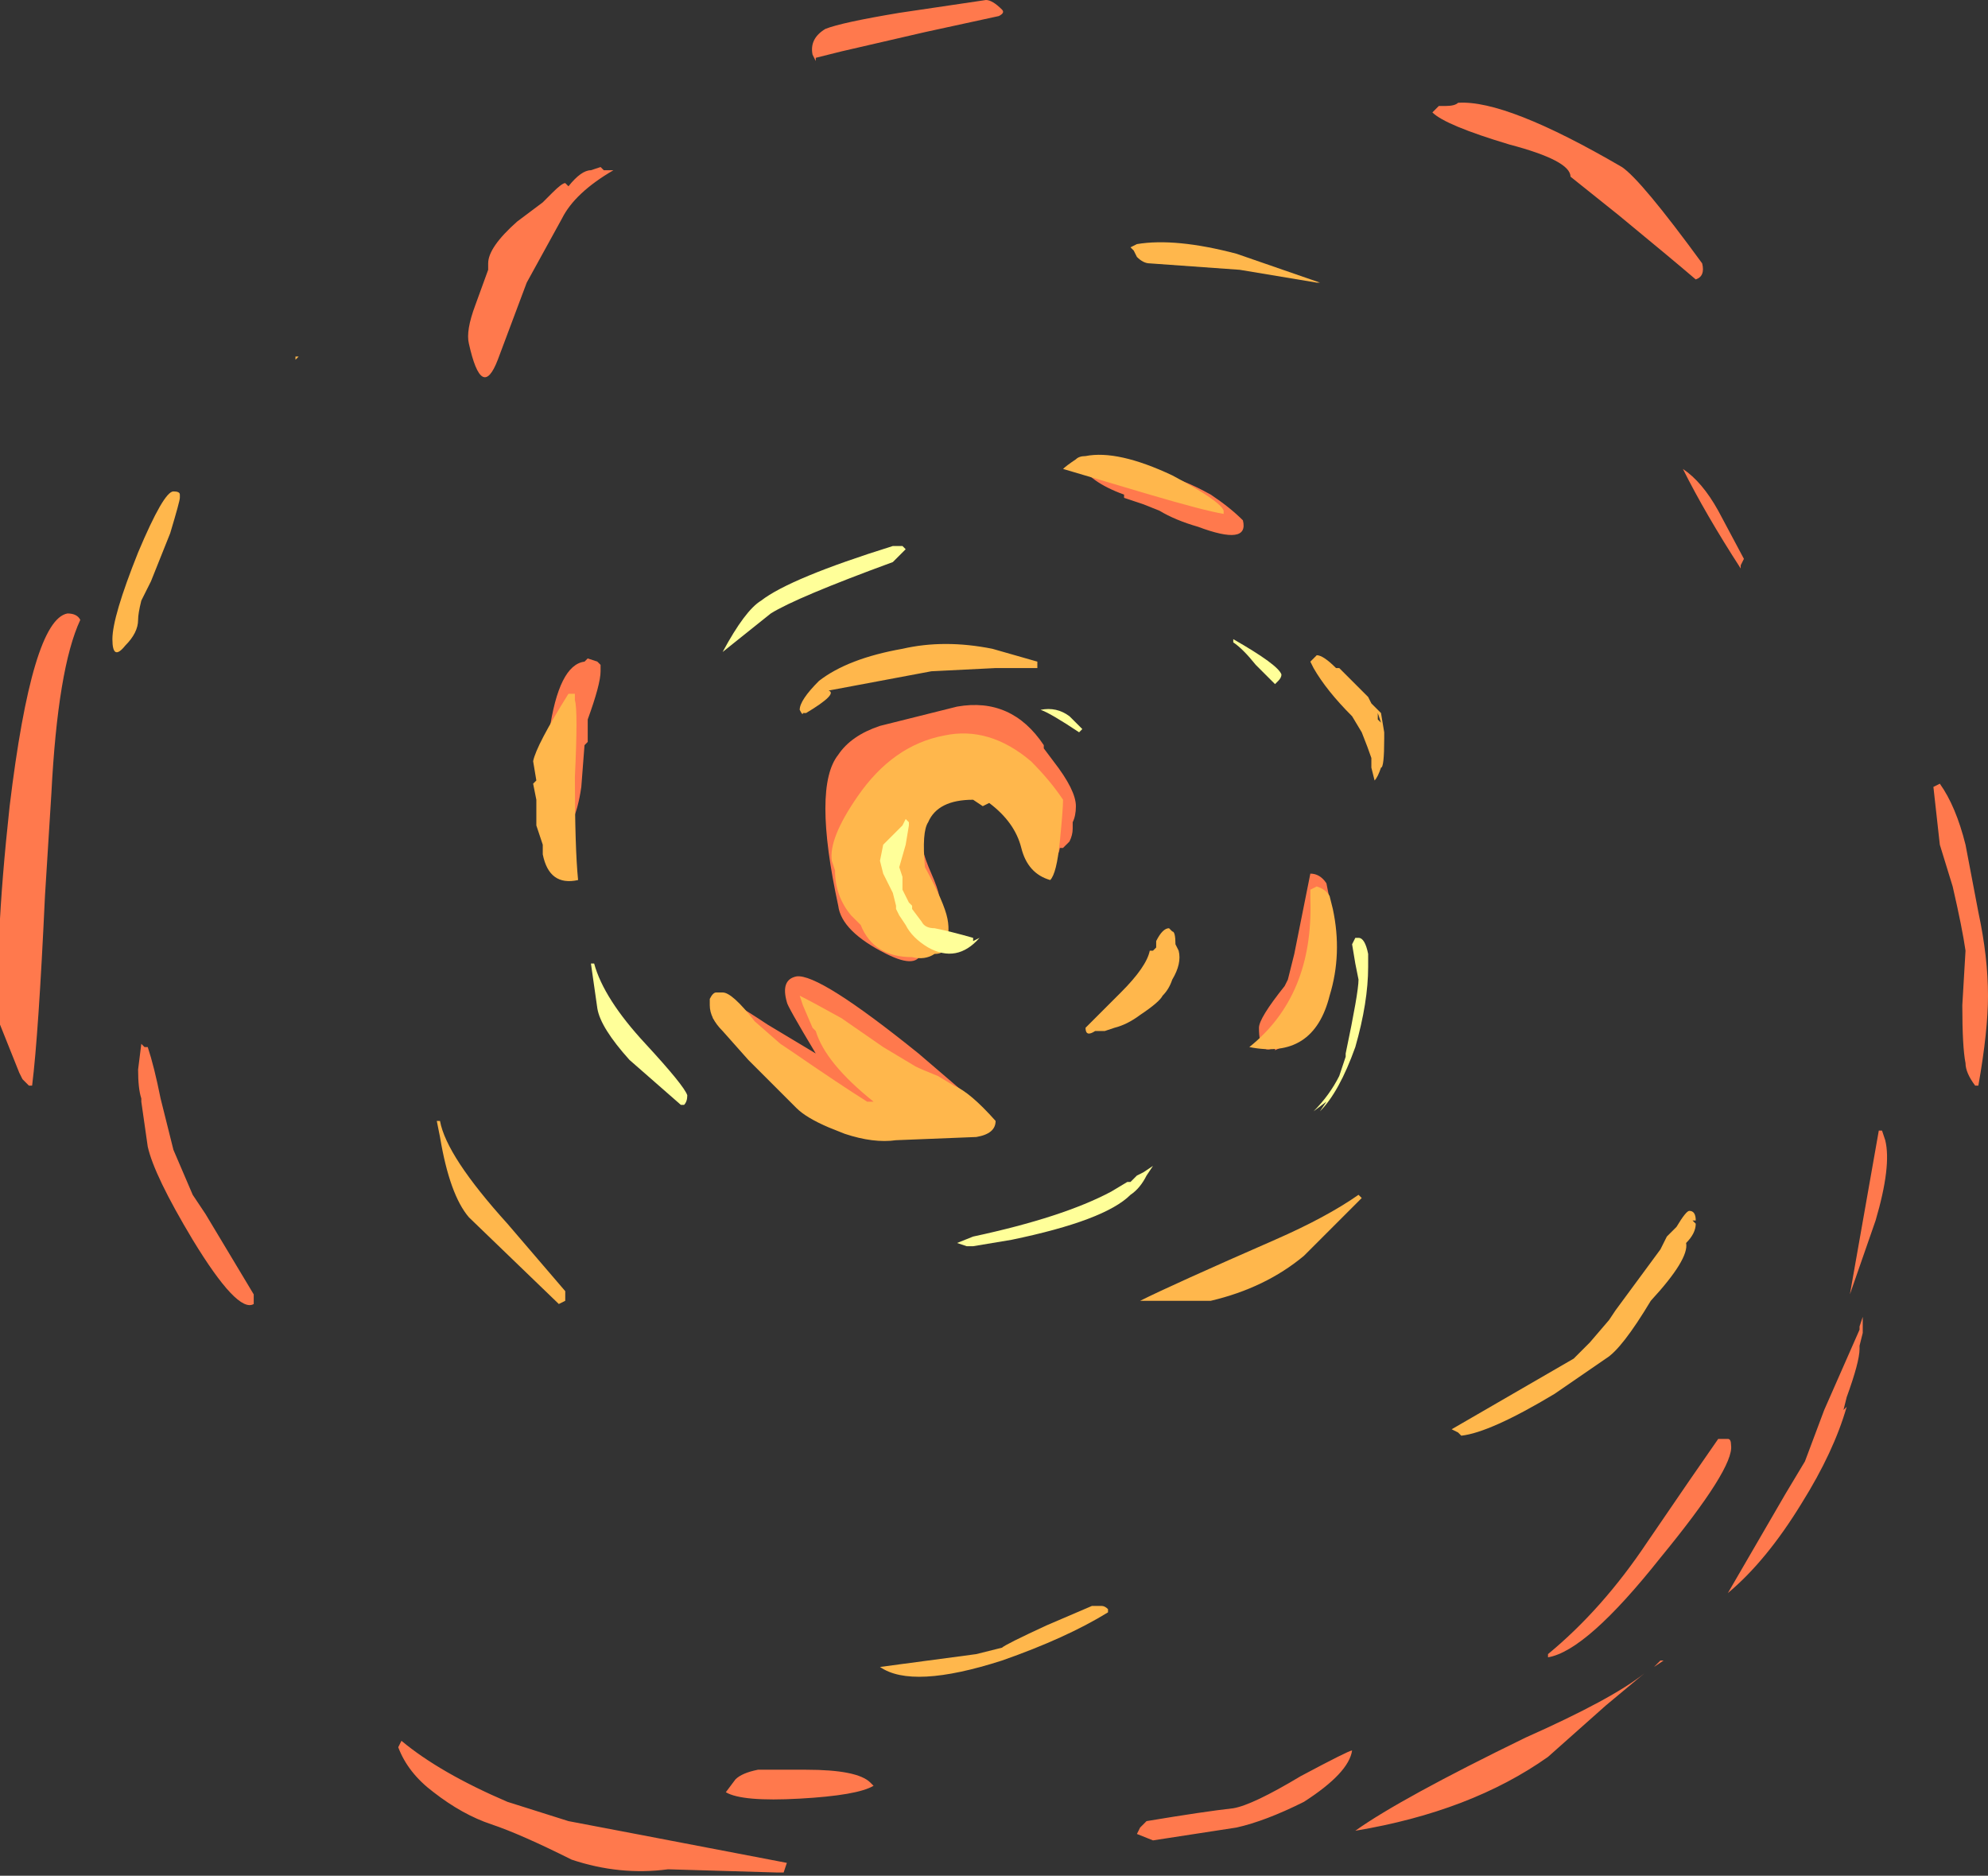 <?xml version="1.0" encoding="UTF-8" standalone="no"?>
<svg xmlns:ffdec="https://www.free-decompiler.com/flash" xmlns:xlink="http://www.w3.org/1999/xlink" ffdec:objectType="shape" height="29.2px" width="30.95px" xmlns="http://www.w3.org/2000/svg">
  <rect width="100%" height="100%" fill="#333333" stroke="none"/>
  <g transform="matrix(1.0, 0.0, 0.0, 1.0, 15.35, 11.5)">
    <path d="M9.85 -8.15 L9.1 -8.75 Q9.1 -9.0 8.15 -9.25 7.15 -9.55 6.95 -9.75 L7.05 -9.85 7.15 -9.85 Q7.3 -9.85 7.35 -9.9 8.1 -9.95 9.9 -8.9 10.2 -8.7 11.15 -7.4 11.2 -7.2 11.05 -7.15 10.7 -7.45 9.85 -8.15 M14.85 0.7 Q15.1 1.05 15.25 1.65 L15.45 2.7 Q15.6 3.4 15.6 4.0 15.6 4.55 15.45 5.4 L15.4 5.4 Q15.25 5.2 15.25 5.05 15.2 4.8 15.2 4.15 L15.25 3.3 Q15.2 2.95 15.05 2.3 L14.85 1.65 14.75 0.75 14.85 0.7 M13.85 7.5 L13.45 8.65 13.9 6.1 13.95 6.1 14.0 6.25 Q14.1 6.65 13.85 7.5 M13.65 9.15 L13.65 9.25 13.6 9.45 13.6 9.5 Q13.6 9.7 13.4 10.25 L13.35 10.45 13.4 10.4 Q13.2 11.1 12.7 11.9 12.15 12.8 11.55 13.3 L12.45 11.75 12.75 11.25 13.05 10.45 13.6 9.2 13.6 9.15 13.65 9.0 13.65 9.15 M10.85 -4.2 Q11.15 -4.0 11.4 -3.55 L11.8 -2.8 11.75 -2.7 11.75 -2.65 Q11.2 -3.5 10.85 -4.2 M3.3 -3.3 Q2.95 -3.4 2.7 -3.55 L2.45 -3.65 Q2.3 -3.7 2.15 -3.75 L2.15 -3.8 Q1.6 -4.0 1.45 -4.3 L2.75 -4.1 Q3.05 -4.05 3.5 -3.8 3.8 -3.6 4.0 -3.4 4.1 -3.0 3.3 -3.3 M0.9 0.15 L1.05 0.35 Q1.4 0.8 1.4 1.05 1.4 1.2 1.35 1.3 L1.35 1.4 Q1.35 1.5 1.3 1.6 L1.2 1.7 1.15 1.7 Q1.1 2.0 0.85 1.7 L0.4 1.1 -0.1 0.9 -0.65 0.95 Q-1.0 1.1 -1.0 1.45 -1.05 1.65 -0.85 2.1 -0.65 2.55 -0.75 2.65 L-0.7 2.8 Q-0.7 3.1 -1.0 3.3 -1.05 3.6 -1.55 3.35 -2.25 3.0 -2.3 2.6 -2.7 0.75 -2.3 0.25 -2.1 -0.05 -1.65 -0.2 L-0.45 -0.5 Q0.4 -0.65 0.9 0.1 L0.9 0.15 M5.3 2.25 L5.35 2.5 5.1 4.2 Q4.85 4.7 4.5 4.85 L4.5 4.8 Q4.25 4.95 4.25 4.5 4.25 4.35 4.65 3.85 L4.7 3.75 4.8 3.35 5.05 2.1 Q5.2 2.1 5.3 2.25 M10.5 12.75 Q9.35 14.2 8.75 14.3 L8.75 14.25 Q9.6 13.55 10.3 12.5 11.05 11.4 11.4 10.9 L11.55 10.9 Q11.6 10.9 11.6 11.0 11.65 11.35 10.5 12.75 M9.65 15.05 L8.75 15.85 Q7.55 16.7 5.75 17.0 6.45 16.5 8.4 15.55 9.75 14.95 10.25 14.55 L9.65 15.05 M10.4 14.45 L10.5 14.35 10.55 14.35 10.4 14.45 M4.95 16.55 Q4.35 16.85 3.9 16.95 L2.6 17.15 2.35 17.05 2.4 16.95 2.5 16.85 Q3.4 16.7 3.85 16.65 4.15 16.6 4.9 16.15 5.65 15.75 5.7 15.75 5.65 16.1 4.95 16.55 M-5.8 -8.85 Q-6.4 -8.5 -6.6 -8.1 L-7.15 -7.1 -7.6 -5.9 Q-7.85 -5.25 -8.05 -6.15 -8.1 -6.35 -7.95 -6.75 L-7.75 -7.3 -7.75 -7.4 Q-7.75 -7.65 -7.3 -8.05 L-6.9 -8.35 -6.75 -8.5 Q-6.6 -8.65 -6.55 -8.65 L-6.5 -8.6 Q-6.3 -8.85 -6.15 -8.85 L-6.0 -8.9 -5.95 -8.85 -5.8 -8.85 M0.0 -11.5 Q0.1 -11.5 0.25 -11.35 0.3 -11.3 0.2 -11.25 L-0.95 -11.0 -2.25 -10.7 -2.65 -10.6 -2.65 -10.55 -2.7 -10.65 Q-2.75 -10.9 -2.5 -11.05 -2.25 -11.15 -1.35 -11.3 L0.0 -11.5 M-6.05 -1.2 L-6.0 -1.15 -6.0 -1.05 Q-6.0 -0.85 -6.2 -0.3 L-6.2 0.05 -6.25 0.1 -6.3 0.75 Q-6.35 1.1 -6.45 1.3 L-6.8 -0.1 Q-6.65 -1.15 -6.25 -1.2 L-6.2 -1.25 -6.05 -1.2 M-0.9 5.75 L-2.05 5.75 -2.9 5.4 Q-3.85 4.9 -4.25 4.35 L-4.25 4.2 -4.1 4.05 Q-4.0 4.05 -3.4 4.45 L-2.65 4.9 Q-3.1 4.15 -3.1 4.1 -3.2 3.75 -2.95 3.7 -2.6 3.65 -1.05 4.9 L-0.35 5.5 -0.9 5.75 M-14.65 2.45 Q-14.75 4.6 -14.85 5.4 L-14.9 5.4 -15.0 5.3 -15.05 5.2 -15.35 4.45 Q-15.45 3.35 -15.2 1.05 -14.85 -1.85 -14.3 -1.95 -14.15 -1.95 -14.1 -1.85 -14.45 -1.1 -14.55 0.85 L-14.65 2.45 M-12.85 5.6 L-12.65 6.4 -12.35 7.1 -12.15 7.4 -11.4 8.65 -11.4 8.8 Q-11.65 8.95 -12.35 7.8 -12.95 6.8 -13.05 6.35 L-13.15 5.65 -13.15 5.6 Q-13.2 5.45 -13.2 5.15 L-13.15 4.75 -13.1 4.8 -13.05 4.8 Q-12.95 5.1 -12.85 5.6 M-1.75 16.3 Q-2.0 16.45 -2.9 16.5 -3.8 16.55 -4.05 16.4 L-3.9 16.2 Q-3.8 16.1 -3.55 16.05 -3.2 16.05 -2.8 16.05 -2.0 16.05 -1.8 16.25 L-1.75 16.3 M-7.45 16.55 L-6.5 16.85 -5.45 17.05 -3.1 17.5 -3.15 17.65 -3.25 17.65 -4.95 17.6 Q-5.7 17.7 -6.45 17.45 -7.25 17.05 -7.7 16.9 -8.15 16.75 -8.6 16.4 -9.0 16.1 -9.15 15.7 L-9.1 15.6 Q-8.5 16.1 -7.45 16.55" fill="#ff794d" fill-rule="evenodd" stroke="none"/>
    <path d="M2.25 -7.65 L2.35 -7.7 Q2.95 -7.8 3.9 -7.55 L5.2 -7.1 5.15 -7.1 3.95 -7.3 2.55 -7.4 Q2.45 -7.4 2.35 -7.5 L2.3 -7.6 2.25 -7.65 M6.1 -0.4 L6.1 -0.3 6.15 -0.25 6.1 -0.4 M6.15 0.45 Q6.1 0.6 6.05 0.65 L6.0 0.45 6.0 0.3 Q5.95 0.15 5.85 -0.1 L5.7 -0.35 Q5.3 -0.75 5.1 -1.1 L5.05 -1.2 5.15 -1.3 Q5.25 -1.3 5.45 -1.1 L5.5 -1.1 5.95 -0.65 6.0 -0.55 6.15 -0.4 6.2 -0.1 6.2 0.0 Q6.2 0.45 6.15 0.45 M3.7 -3.5 Q3.4 -3.55 2.55 -3.8 L1.2 -4.2 Q1.25 -4.25 1.4 -4.35 1.45 -4.4 1.55 -4.4 2.05 -4.5 2.9 -4.1 3.65 -3.7 3.7 -3.55 L3.7 -3.5 M0.8 -1.1 L0.15 -1.1 -0.85 -1.05 -2.45 -0.75 Q-2.3 -0.7 -2.8 -0.4 L-2.85 -0.4 Q-2.85 -0.35 -2.9 -0.45 -2.9 -0.6 -2.6 -0.9 -2.15 -1.25 -1.3 -1.4 -0.65 -1.55 0.1 -1.4 L0.8 -1.2 0.8 -1.1 M0.55 1.7 Q0.45 1.3 0.05 1.0 L-0.05 1.05 -0.2 0.95 Q-0.75 0.95 -0.9 1.3 -1.0 1.45 -0.95 2.0 -0.65 2.55 -0.6 2.8 -0.55 3.05 -0.65 3.25 -0.65 3.35 -0.8 3.35 -0.95 3.45 -1.15 3.4 -1.75 3.4 -1.95 2.9 L-2.1 2.75 Q-2.35 2.45 -2.35 2.05 L-2.4 1.9 Q-2.45 1.55 -2.0 0.9 -1.45 0.1 -0.65 -0.05 0.05 -0.2 0.7 0.35 1.0 0.65 1.2 0.95 1.2 1.1 1.15 1.6 1.1 2.1 1.0 2.2 0.65 2.1 0.55 1.7 M5.15 2.3 Q5.3 2.35 5.35 2.45 L5.4 2.65 Q5.55 3.35 5.35 4.0 5.1 5.0 4.1 4.8 5.1 4.0 5.05 2.5 L5.05 2.35 5.15 2.3 M2.65 3.15 Q2.75 2.95 2.85 2.95 L2.9 3.0 Q2.95 3.0 2.95 3.2 L3.0 3.3 Q3.05 3.5 2.9 3.75 2.85 3.9 2.75 4.0 2.7 4.1 2.4 4.3 2.2 4.45 2.0 4.5 L1.85 4.55 1.7 4.55 Q1.55 4.65 1.55 4.5 L2.1 3.95 Q2.5 3.55 2.55 3.3 L2.6 3.3 2.65 3.25 2.65 3.15 M5.8 7.1 L5.85 7.15 4.95 8.05 Q4.35 8.55 3.5 8.75 L2.4 8.75 Q2.9 8.5 4.5 7.8 5.3 7.45 5.8 7.1 M10.95 7.35 Q11.05 7.35 11.05 7.5 L11.0 7.5 11.05 7.55 Q11.05 7.7 10.9 7.85 10.95 8.1 10.35 8.75 9.9 9.5 9.65 9.65 L8.85 10.2 Q7.85 10.8 7.4 10.85 L7.35 10.8 7.25 10.75 9.15 9.65 9.4 9.4 9.7 9.05 9.8 8.9 10.5 7.95 10.6 7.75 10.75 7.6 Q10.9 7.35 10.95 7.35 M1.65 13.5 L1.8 13.5 Q1.85 13.5 1.9 13.55 L1.9 13.6 Q1.25 14.0 0.25 14.35 -1.15 14.8 -1.65 14.45 L-0.15 14.25 0.25 14.15 Q0.3 14.1 0.95 13.8 L1.65 13.5 M-10.7 -5.95 L-10.75 -5.9 -10.75 -5.95 -10.7 -5.95 M-6.15 -1.6 L-6.15 -1.6 M-6.4 -0.7 L-6.4 -0.6 Q-6.35 -0.45 -6.4 0.6 -6.4 1.7 -6.35 2.2 -6.8 2.3 -6.9 1.8 L-6.9 1.65 -7.0 1.35 -7.0 0.95 -7.05 0.7 -7.0 0.65 -7.05 0.35 Q-7.0 0.1 -6.5 -0.7 L-6.4 -0.7 M-6.55 8.6 Q-6.55 8.7 -6.55 8.75 L-6.65 8.8 -8.05 7.45 Q-8.35 7.1 -8.5 6.2 L-8.55 5.95 -8.5 5.95 Q-8.4 6.5 -7.45 7.55 L-6.55 8.6 M-1.75 5.65 Q-2.5 5.05 -2.65 4.55 L-2.7 4.5 -2.85 4.15 -2.9 4.0 Q-2.7 4.1 -2.25 4.35 L-1.6 4.8 -1.1 5.1 Q-1.0 5.15 -0.75 5.25 L-0.5 5.4 Q-0.25 5.5 0.15 5.95 0.15 6.15 -0.15 6.2 L-1.4 6.25 Q-1.75 6.3 -2.2 6.15 L-2.45 6.05 Q-2.8 5.9 -2.95 5.75 L-3.7 5.0 -4.1 4.55 Q-4.3 4.35 -4.3 4.15 L-4.3 4.05 Q-4.25 3.95 -4.2 3.95 L-4.1 3.95 Q-3.95 3.95 -3.6 4.4 L-3.2 4.75 -3.05 4.85 Q-2.25 5.4 -1.85 5.65 L-1.75 5.65 M-12.55 -3.75 Q-12.55 -3.7 -12.7 -3.2 L-13.0 -2.45 -13.15 -2.15 Q-13.2 -1.95 -13.2 -1.85 -13.2 -1.65 -13.4 -1.45 -13.6 -1.2 -13.6 -1.55 -13.6 -1.9 -13.2 -2.9 -12.8 -3.85 -12.65 -3.85 -12.55 -3.85 -12.55 -3.8 L-12.55 -3.75" fill="#ffb74c" fill-rule="evenodd" stroke="none"/>
    <path d="M3.85 -1.55 Q4.55 -1.15 4.6 -1.0 4.6 -0.95 4.55 -0.9 L4.5 -0.85 Q4.4 -0.95 4.2 -1.15 4.0 -1.4 3.85 -1.5 L3.85 -1.55 M1.5 -0.15 L1.45 -0.1 Q1.0 -0.4 0.85 -0.45 1.1 -0.5 1.3 -0.35 L1.5 -0.15 M5.95 3.55 Q5.95 4.1 5.75 4.8 5.5 5.5 5.2 5.8 L5.3 5.65 5.1 5.8 Q5.35 5.55 5.5 5.25 L5.6 4.95 5.6 4.9 Q5.8 3.95 5.8 3.75 L5.75 3.5 5.7 3.2 5.75 3.1 5.8 3.1 Q5.9 3.1 5.95 3.35 L5.95 3.55 M2.25 7.1 Q1.85 7.5 0.4 7.8 L-0.2 7.9 -0.3 7.9 -0.45 7.85 -0.2 7.75 Q1.2 7.45 1.95 7.05 L2.2 6.9 2.25 6.9 2.35 6.8 2.45 6.75 2.6 6.65 2.5 6.8 Q2.4 7.0 2.25 7.1 M-1.25 -2.95 L-1.45 -2.75 Q-2.95 -2.2 -3.35 -1.95 L-4.1 -1.35 Q-3.75 -2.0 -3.5 -2.15 -3.05 -2.5 -1.45 -3.0 L-1.3 -3.0 -1.25 -2.95 M-1.2 1.35 L-1.25 1.65 -1.35 2.0 -1.3 2.15 -1.3 2.35 -1.2 2.55 -1.15 2.6 -1.15 2.65 -1.0 2.85 Q-0.95 2.95 -0.8 2.95 -0.55 3.0 -0.2 3.1 L-0.2 3.15 -0.1 3.1 Q-0.45 3.5 -0.9 3.25 -1.15 3.1 -1.25 2.9 L-1.35 2.75 -1.4 2.65 -1.4 2.6 -1.45 2.4 -1.6 2.1 -1.65 1.9 -1.6 1.65 -1.3 1.35 -1.25 1.25 -1.2 1.3 -1.2 1.35 M-6.1 3.5 Q-5.95 4.05 -5.3 4.75 -4.7 5.4 -4.65 5.55 -4.65 5.65 -4.7 5.7 L-4.75 5.7 -5.55 5.0 Q-6.0 4.5 -6.05 4.2 L-6.15 3.5 -6.1 3.5" fill="#ffff99" fill-rule="evenodd" stroke="none"/>
  </g>
</svg>

